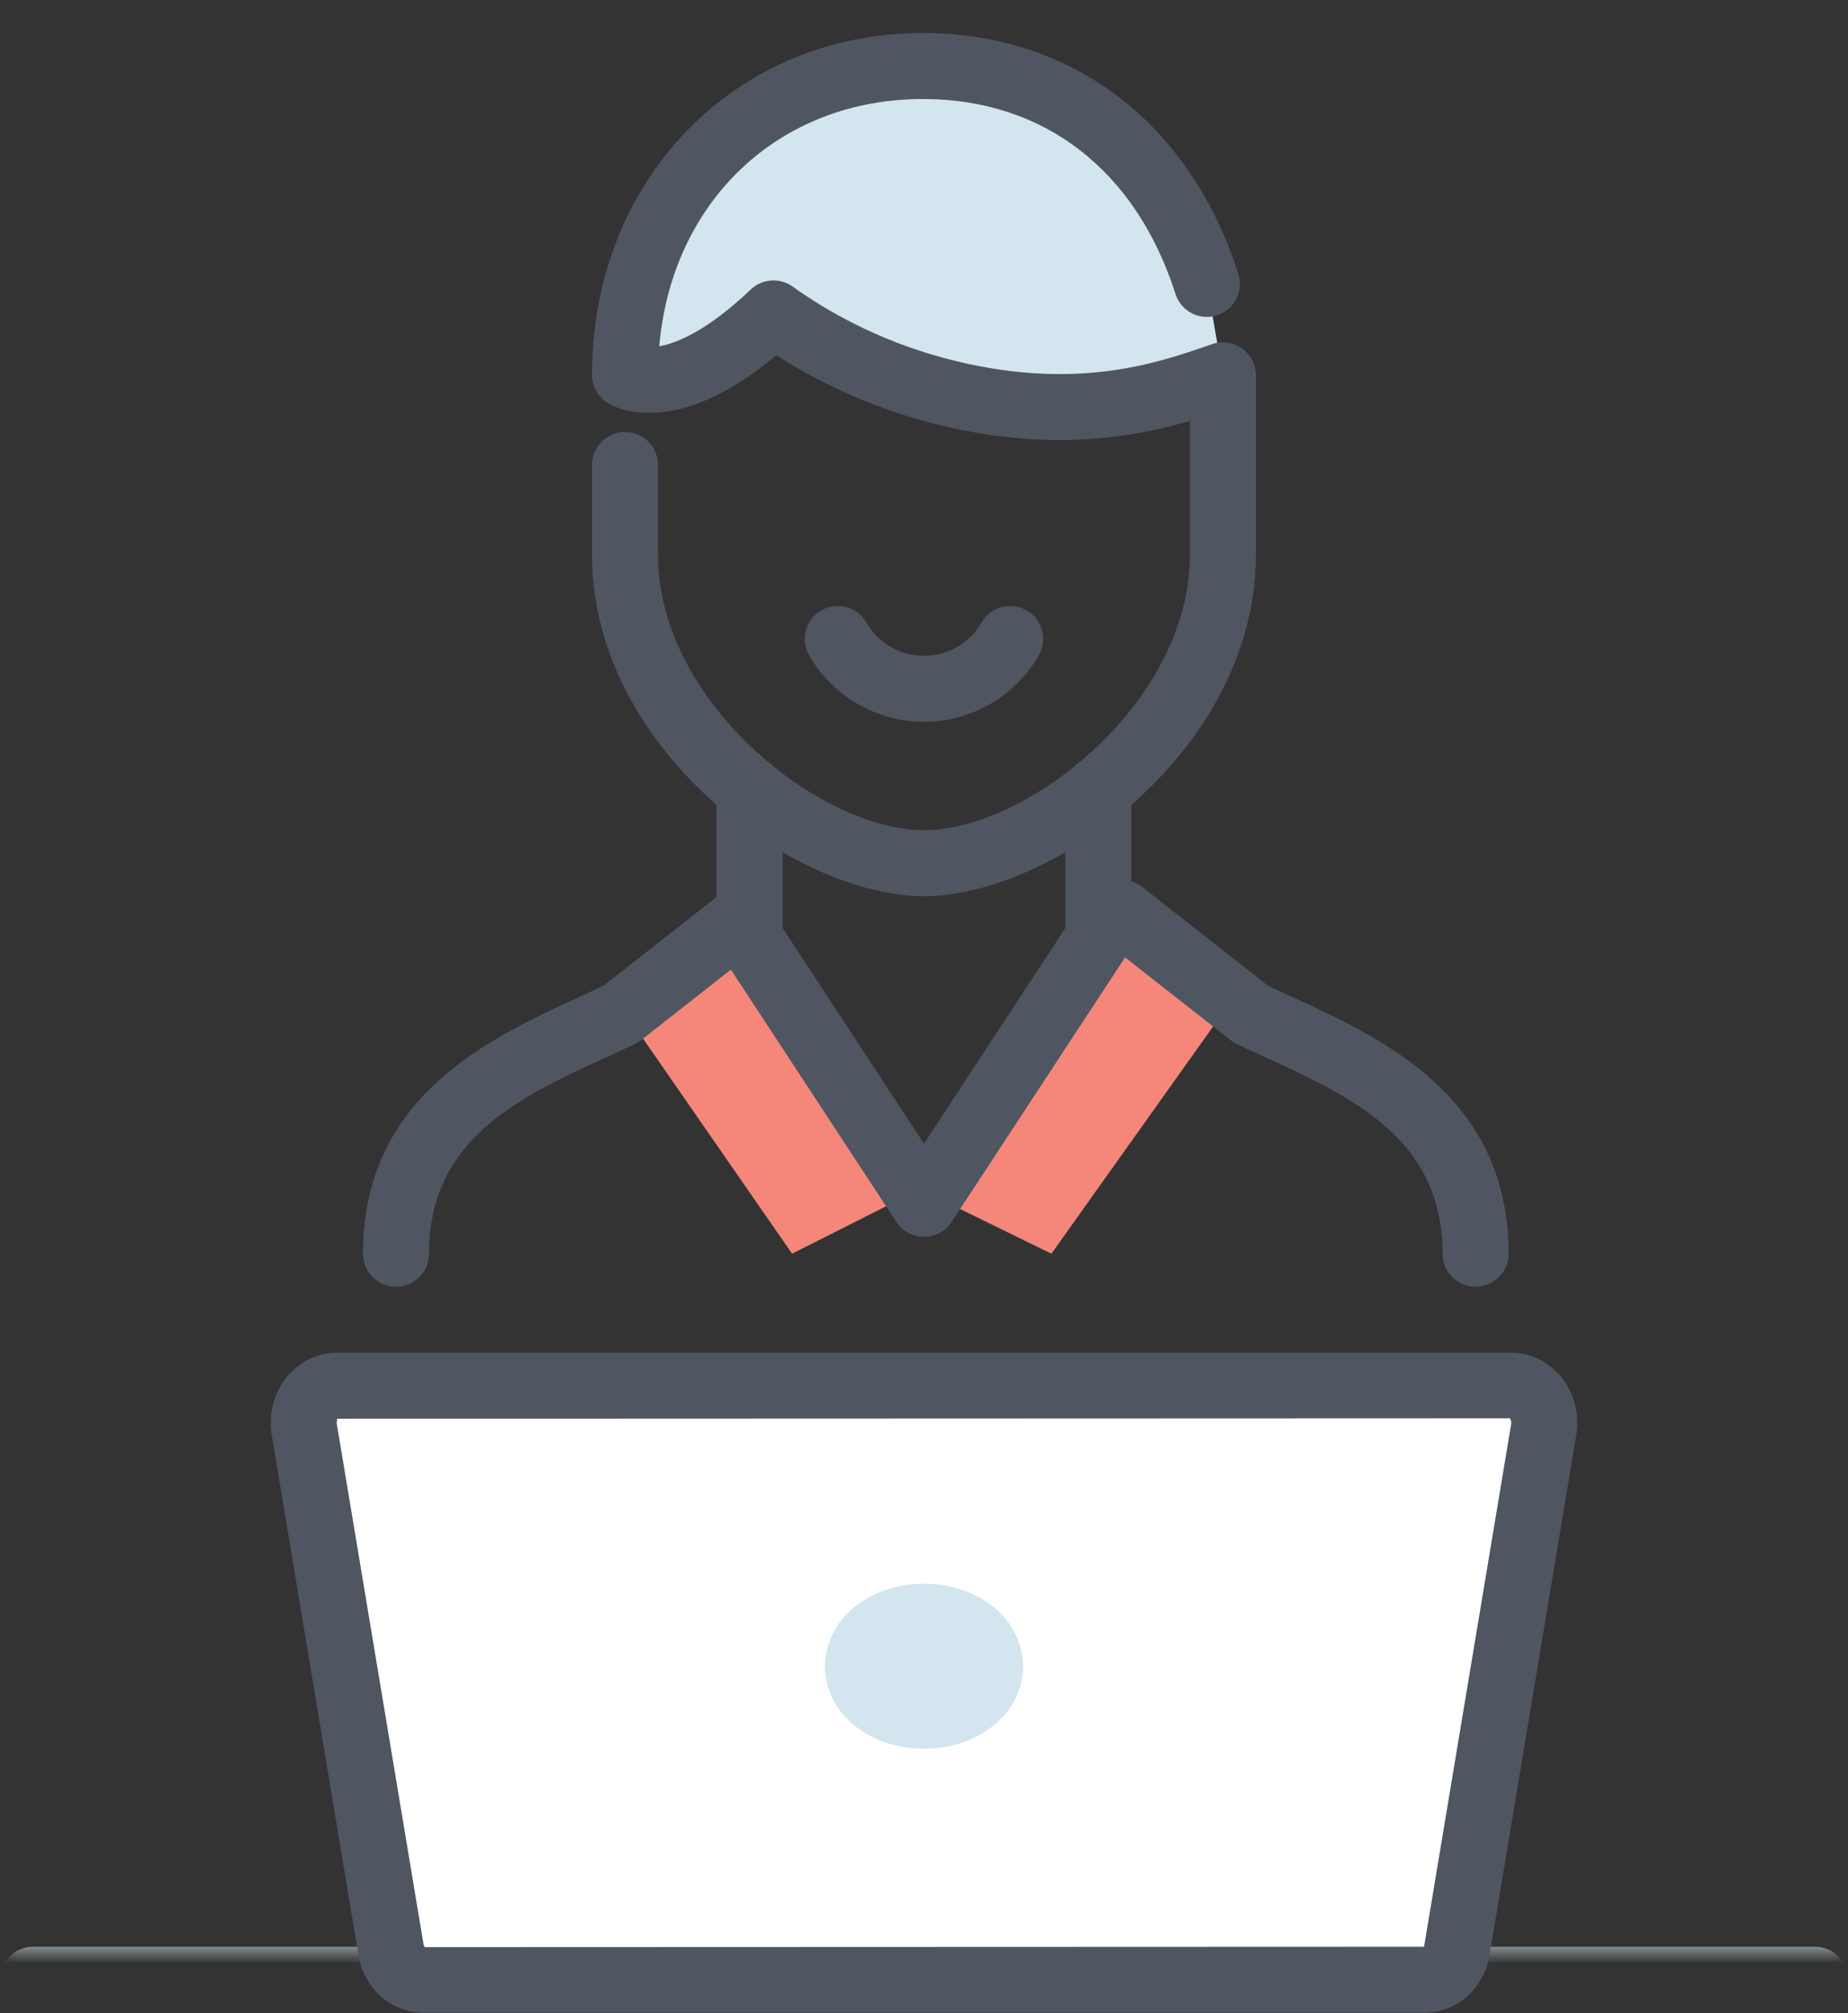 <?xml version="1.0" encoding="UTF-8"?>
<svg width="56px" height="61px" viewBox="0 0 56 61" version="1.1" xmlns="http://www.w3.org/2000/svg" xmlns:xlink="http://www.w3.org/1999/xlink">
    <rect x="0" y="0" width="56" height="61" fill="#333333" stroke="none"/>
    <!-- Generator: Sketch 49.3 (51167) - http://www.bohemiancoding.com/sketch -->
    <title>Icon/ Self-employed</title>
    <desc>Created with Sketch.</desc>
    <defs>
        <polygon id="path-1" points="0 59 0 0.012 56 0.012 56 60 0 60 0 59 0 60 56 60 56 58 0 58"></polygon>
    </defs>
    <g id="Icon/-Self-employed" stroke="none" stroke-width="1" fill="none" fill-rule="evenodd">
        <g id="Self-employed">
            <g id="Group-3" transform="translate(0, 0.988)">
                <mask id="mask-2" fill="white">
                    <use xlink:href="#path-1"></use>
                </mask>
                <g id="Clip-2"></g>
                <path d="M55,60 L1,60 C0.447,60 0,59.553 0,59 C0,58.447 0.447,58 1,58 L55,58 C55.553,58 56,58.447 56,59 C56,59.553 55.553,60 55,60" id="Fill-1" fill="#D3E5EF" mask="url(#mask-2)"></path>
            </g>
            <path d="M28,59.988 L43.17,59.988 C43.651,59.988 44.064,59.602 44.153,59.07 L46.778,43.32 C46.894,42.628 46.421,41.988 45.795,41.988 L28,41.988 L10.205,41.988 C9.579,41.988 9.106,42.628 9.222,43.32 L11.847,59.07 C11.936,59.602 12.349,59.988 12.83,59.988 L28,59.988 Z" id="Fill-4" fill="#FFFFFF"></path>
            <path d="M10.205,42.988 C10.234,42.989 10.191,43.055 10.208,43.156 L12.833,58.906 C12.843,58.964 12.867,58.994 12.875,58.999 L43.156,58.988 C43.14,58.983 43.159,58.955 43.167,58.905 L45.792,43.156 C45.809,43.055 45.766,42.989 45.749,42.975 L10.205,42.988 Z M43.17,60.988 L12.83,60.988 C11.858,60.988 11.03,60.251 10.86,59.235 L8.235,43.484 C8.127,42.834 8.303,42.18 8.719,41.69 C9.097,41.244 9.639,40.988 10.205,40.988 L45.795,40.988 C46.361,40.988 46.903,41.244 47.281,41.69 C47.697,42.18 47.873,42.834 47.765,43.484 L45.14,59.234 C44.97,60.251 44.142,60.988 43.17,60.988 Z" id="Fill-6" fill="#4F5661"></path>
            <path d="M28,47.988 C26.317,47.988 25,49.086 25,50.488 C25,51.89 26.317,52.988 28,52.988 C29.683,52.988 31,51.89 31,50.488 C31,49.086 29.683,47.988 28,47.988" id="Fill-8" fill="#D3E5EF"></path>
            <path d="M36.573,8.592 C35.347,4.756 32.396,1.988 27.969,1.988 C22.545,1.988 18.94,6.187 18.94,11.352 C18.94,11.352 20.492,12.292 23.438,9.487 C24.502,10.249 26.177,11.227 28.379,11.813 C32.706,12.964 35.548,11.875 37.057,11.363" id="Fill-10" fill="#D3E5EF"></path>
            <polyline id="Fill-12" fill="#F4877A" points="22.436 28.42 18.941 30.685 24.002 37.988 27.244 36.353"></polyline>
            <polygon id="Fill-14" fill="#F4877A" points="33.714 28.42 37.058 30.685 31.861 37.988 28.518 36.353"></polygon>
            <path d="M27.999,34.655 L23.715,28.121 L23.715,25.824 C25.181,26.672 26.704,27.155 27.999,27.155 C29.294,27.155 30.817,26.672 32.283,25.824 L32.283,28.121 L27.999,34.655 Z M39.118,30.19 C38.884,30.083 38.654,29.978 38.433,29.874 L34.617,26.879 C34.515,26.798 34.4,26.744 34.283,26.709 L34.283,24.387 C36.414,22.527 38.058,19.865 38.058,16.803 L38.058,11.374 C38.058,11.051 37.902,10.749 37.64,10.561 C37.377,10.371 37.038,10.324 36.736,10.426 L36.539,10.494 C35.026,11.014 32.493,11.884 28.636,10.856 C26.551,10.301 24.976,9.37 24.021,8.685 C23.631,8.405 23.097,8.441 22.749,8.773 C21.428,10.031 20.503,10.398 19.978,10.494 C20.355,6.102 23.6,3 27.969,3 C31.632,3 34.421,5.153 35.621,8.907 C35.789,9.432 36.347,9.726 36.878,9.554 C37.403,9.386 37.694,8.824 37.525,8.298 C36.065,3.728 32.492,1 27.969,1 C22.252,1 17.94,5.455 17.94,11.362 C17.94,11.712 18.123,12.036 18.422,12.217 C18.633,12.346 20.481,13.332 23.524,10.763 C24.624,11.468 26.18,12.272 28.122,12.79 C31.68,13.736 34.318,13.261 36.058,12.753 L36.058,16.803 C36.058,19.275 34.58,21.532 32.735,23.076 C32.66,23.127 32.592,23.178 32.533,23.247 C31.045,24.433 29.349,25.155 27.999,25.155 C26.649,25.155 24.953,24.433 23.465,23.247 C23.406,23.178 23.338,23.127 23.263,23.076 C21.418,21.531 19.94,19.275 19.94,16.803 L19.94,14.089 C19.94,13.536 19.493,13.089 18.94,13.089 C18.388,13.089 17.94,13.536 17.94,14.089 L17.94,16.803 C17.94,19.865 19.584,22.527 21.715,24.387 L21.715,27.179 L18.282,29.874 C18.061,29.978 17.831,30.083 17.597,30.19 C14.812,31.466 11,33.213 11,37.988 C11,38.541 11.447,38.988 12,38.988 C12.553,38.988 13,38.541 13,37.988 C13,34.496 15.76,33.231 18.43,32.009 C18.709,31.881 18.98,31.757 19.241,31.633 C19.308,31.6 19.371,31.561 19.429,31.515 L22.148,29.38 L27.163,37.027 C27.348,37.308 27.662,37.478 27.999,37.478 C28.336,37.478 28.65,37.308 28.835,37.027 L34.093,29.009 L37.286,31.515 C37.344,31.561 37.407,31.6 37.474,31.633 C37.734,31.757 38.006,31.881 38.285,32.009 C40.955,33.231 43.715,34.496 43.715,37.988 C43.715,38.541 44.162,38.988 44.715,38.988 C45.268,38.988 45.715,38.541 45.715,37.988 C45.715,33.213 41.902,31.466 39.118,30.19 Z" id="Fill-16" fill="#4F5661"></path>
            <path d="M27.999,21.871 C26.566,21.871 25.233,21.1 24.52,19.86 C24.244,19.382 24.409,18.77 24.888,18.494 C25.367,18.221 25.978,18.384 26.254,18.862 C26.617,19.494 27.27,19.871 27.999,19.871 C28.728,19.871 29.381,19.494 29.743,18.863 C30.018,18.384 30.627,18.22 31.108,18.494 C31.587,18.769 31.753,19.381 31.478,19.859 C30.765,21.1 29.432,21.871 27.999,21.871" id="Fill-18" fill="#4F5661"></path>
        </g>
    </g>
</svg>